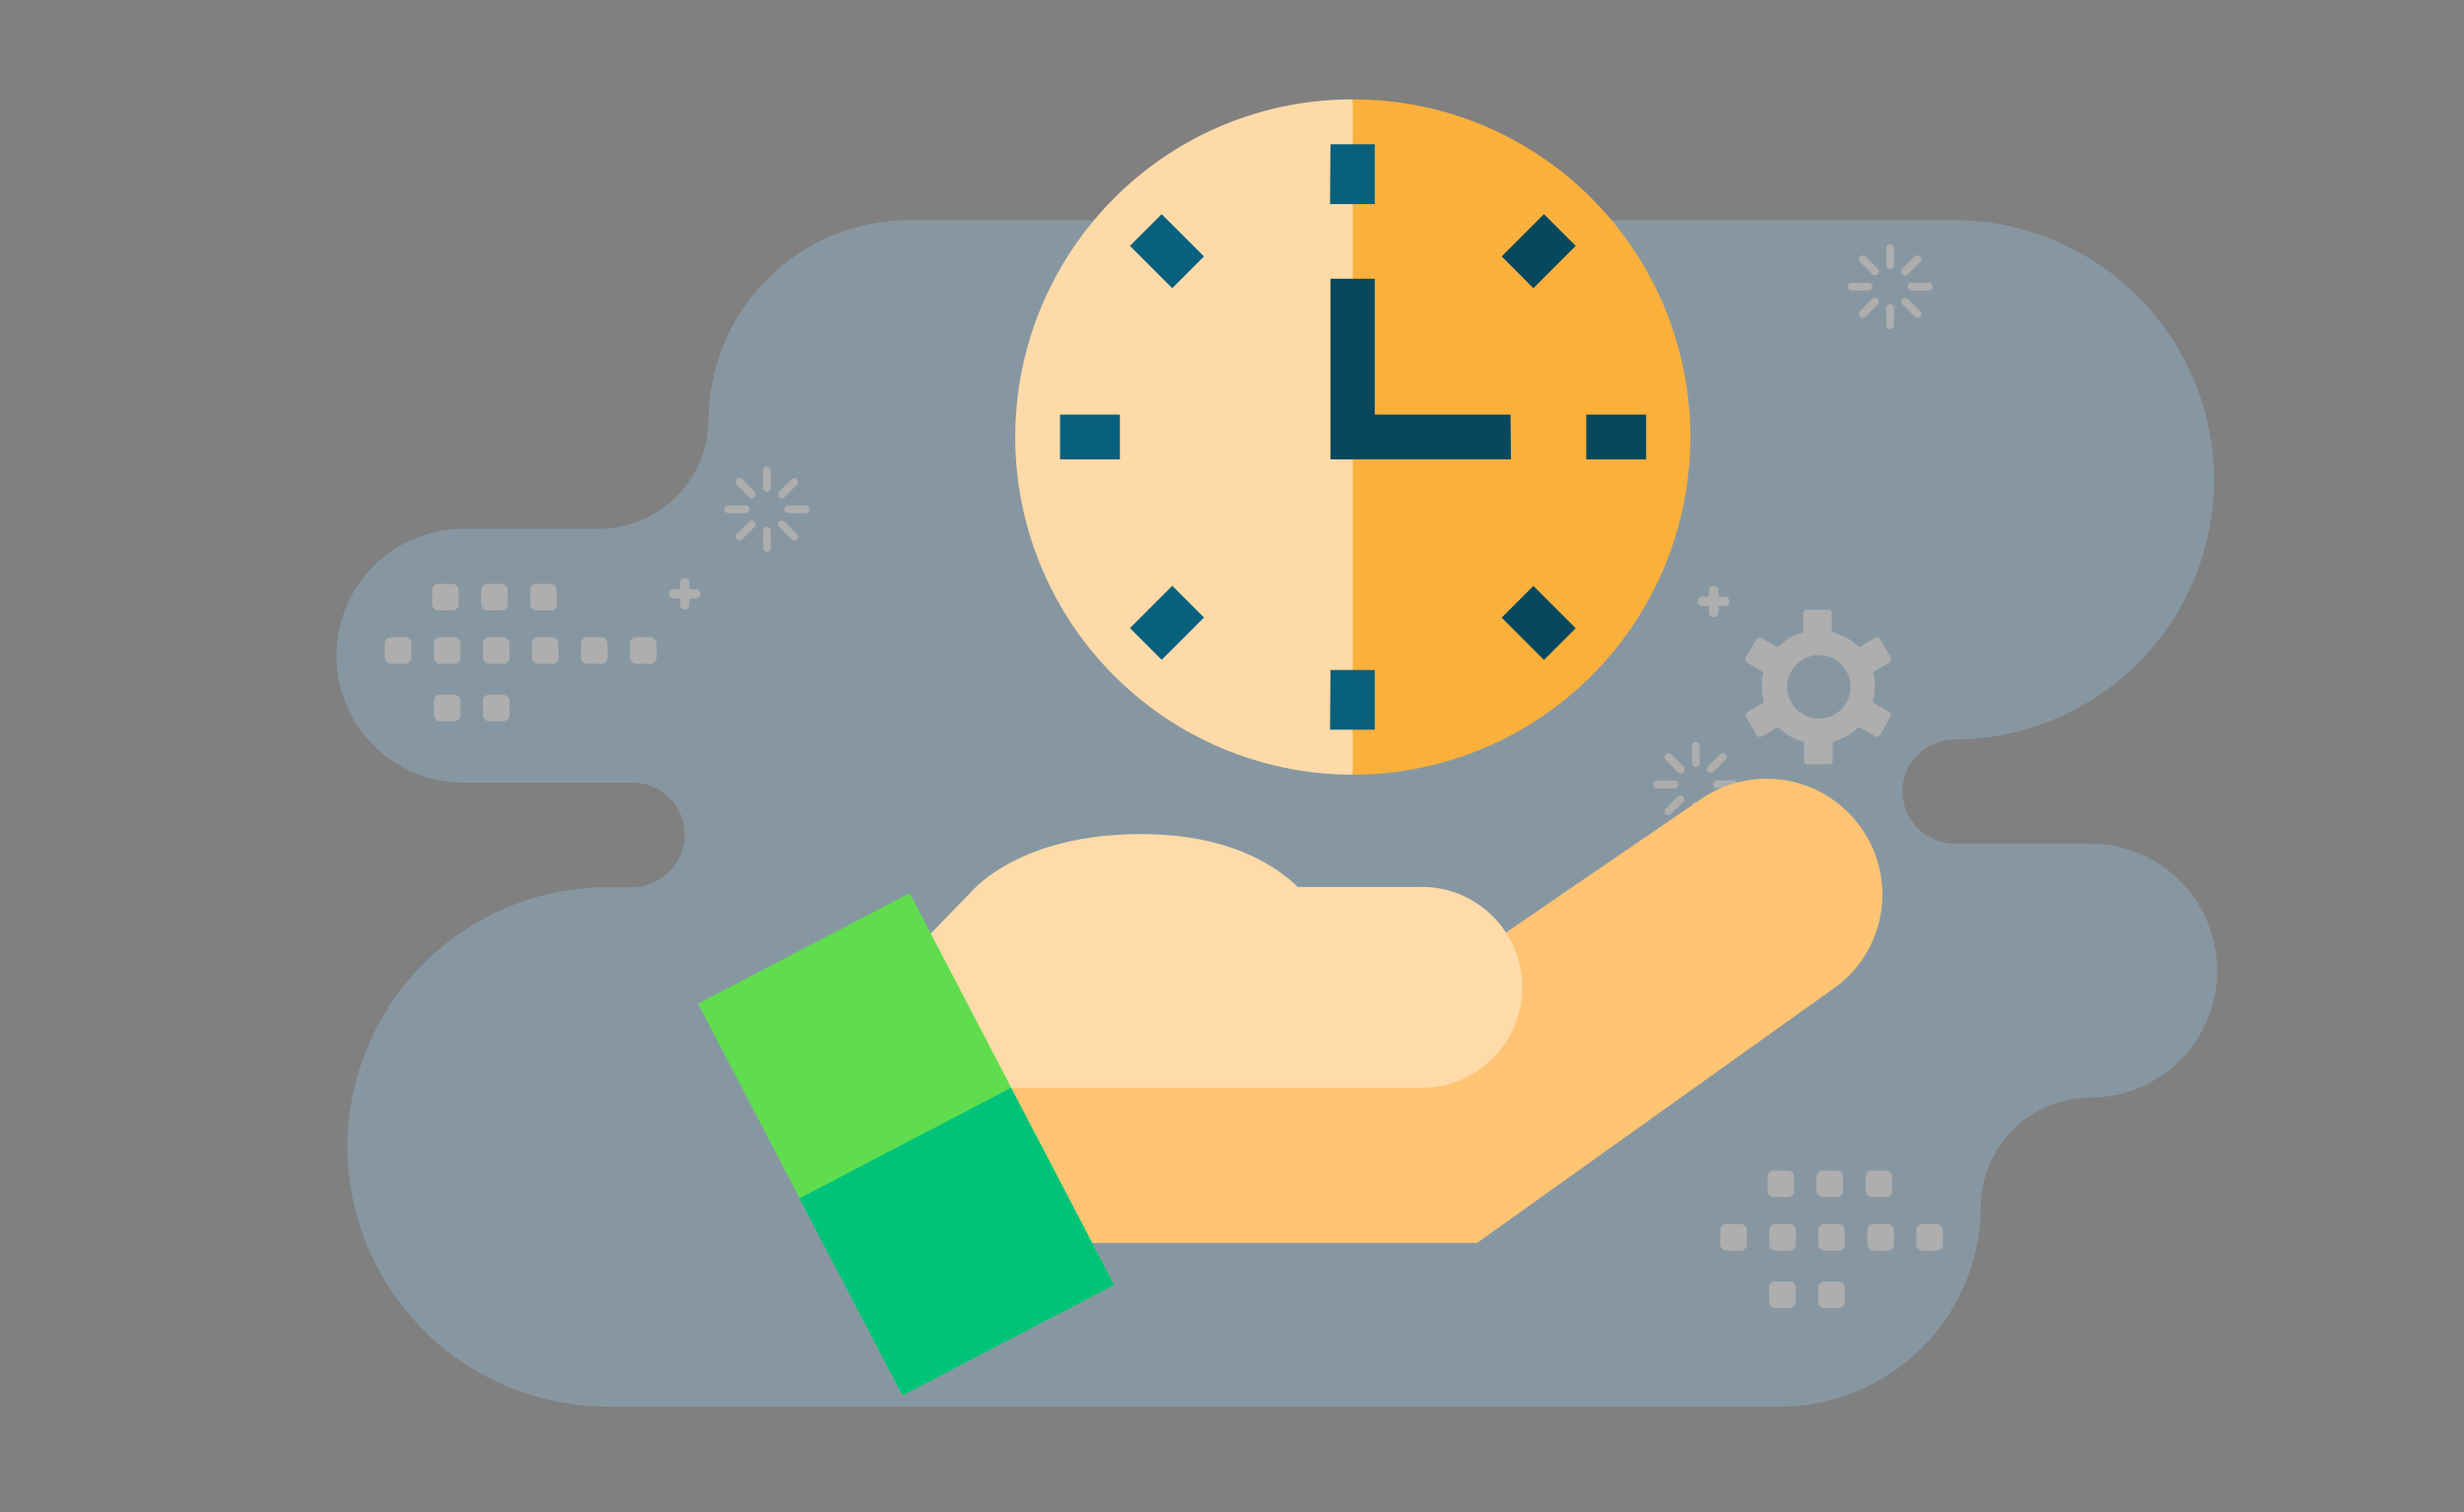 <svg id="Layer_1" data-name="Layer 1" xmlns="http://www.w3.org/2000/svg" viewBox="0 0 233 143"><rect x="0" y="0" width="233" height="143" fill="#808080" stroke="none"/><defs><style>.cls-1{opacity:0.36;}.cls-2{fill:#94bfdf;}.cls-2,.cls-4{fill-rule:evenodd;}.cls-3,.cls-4{fill:#fff;}.cls-5{fill:#ffc473;}.cls-6{fill:#ffdba9;}.cls-7{fill:#60dd4e;}.cls-8{fill:#00c37a;}.cls-9{fill:#fbb03b;}.cls-10{fill:#ffdaa9;}.cls-11{fill:#09607d;}.cls-12{fill:#07485e;}</style></defs><title>ecommerce</title><g class="cls-1"><path class="cls-2" d="M184.82,20.82a24.63,24.63,0,0,1,24.55,24.55h0a24.63,24.63,0,0,1-24.55,24.56h0a4.94,4.94,0,0,0-4.93,4.92h0a5,5,0,0,0,4.93,4.93h12.84a12,12,0,0,1,12,12h0a12,12,0,0,1-12,12,10.39,10.39,0,0,0-10.35,10.36h0A19,19,0,0,1,168.4,133h-111a24.63,24.63,0,0,1-24.55-24.55h0A24.63,24.63,0,0,1,57.44,83.89h2.38A5,5,0,0,0,64.75,79h0A4.94,4.94,0,0,0,59.82,74h-16a12,12,0,0,1-12-12h0a12,12,0,0,1,12-12H56.67A10.39,10.39,0,0,0,67,39.72h0a19,19,0,0,1,18.9-18.9Z"/><rect class="cls-3" x="181.21" y="115.74" width="2.51" height="2.51" rx="0.58"/><rect class="cls-3" x="176.58" y="115.74" width="2.51" height="2.51" rx="0.58"/><path class="cls-3" d="M172.53,115.74h1.34a.58.58,0,0,1,.58.58v1.34a.58.58,0,0,1-.58.58h-1.34a.59.59,0,0,1-.59-.59v-1.34A.58.58,0,0,1,172.53,115.74Z"/><rect class="cls-3" x="167.31" y="115.74" width="2.51" height="2.51" rx="0.58"/><rect class="cls-3" x="162.67" y="115.74" width="2.51" height="2.51" rx="0.58"/><rect class="cls-3" x="176.41" y="110.68" width="2.51" height="2.51" rx="0.58"/><rect class="cls-3" x="171.77" y="110.68" width="2.51" height="2.51" rx="0.58"/><path class="cls-3" d="M167.72,110.68h1.34a.59.59,0,0,1,.59.59v1.34a.58.58,0,0,1-.58.58h-1.34a.58.58,0,0,1-.58-.58v-1.34A.58.58,0,0,1,167.72,110.68Z"/><path class="cls-3" d="M172.53,121.17h1.34a.58.58,0,0,1,.58.58v1.34a.59.59,0,0,1-.59.59h-1.34a.59.59,0,0,1-.59-.59v-1.34A.58.58,0,0,1,172.53,121.17Z"/><path class="cls-3" d="M167.89,121.17h1.34a.58.58,0,0,1,.58.58v1.34a.59.59,0,0,1-.59.59h-1.34a.58.58,0,0,1-.58-.58v-1.34A.58.58,0,0,1,167.89,121.17Z"/><path class="cls-4" d="M160,70.52a.36.36,0,0,1,.36-.36.37.37,0,0,1,.37.36v1.64a.37.37,0,0,1-.37.36.36.36,0,0,1-.36-.36V70.52Zm-2.48,1.33a.36.36,0,0,1,0-.51.36.36,0,0,1,.52,0l1.15,1.15a.37.37,0,0,1,0,.52.36.36,0,0,1-.51,0l-1.16-1.16Zm-.81,2.69a.36.36,0,0,1-.36-.36.37.37,0,0,1,.36-.37h1.63a.37.37,0,0,1,.37.37.36.36,0,0,1-.37.36ZM158,77a.37.37,0,0,1-.52-.52l1.16-1.15a.36.36,0,1,1,.51.51L158,77Zm2.69.81a.37.37,0,0,1-.37.36.36.36,0,0,1-.36-.36V76.2a.36.36,0,0,1,.36-.37.37.37,0,0,1,.37.37v1.63Zm2.47-1.33a.36.36,0,0,1,0,.52.36.36,0,0,1-.51,0l-1.16-1.16a.36.36,0,0,1,0-.51.37.37,0,0,1,.52,0l1.15,1.15Zm.82-2.69a.37.37,0,0,1,.36.37.36.36,0,0,1-.36.36h-1.64a.36.36,0,0,1-.36-.36.37.37,0,0,1,.36-.37Zm-1.33-2.47a.36.36,0,0,1,.51.51L162,73a.37.37,0,0,1-.52-.52Z"/><path class="cls-4" d="M162.51,55.83v.59h.59a.45.45,0,0,1,.44.45h0a.45.45,0,0,1-.44.45h-.59v.59a.45.45,0,0,1-.45.45h0a.45.45,0,0,1-.45-.45v-.59H161a.45.45,0,0,1-.45-.45h0a.46.46,0,0,1,.45-.45h.59v-.59a.45.45,0,0,1,.45-.44h0A.45.45,0,0,1,162.51,55.83Z"/><path class="cls-4" d="M109.28,38.55v.59h.58a.45.45,0,0,1,.45.45h0a.45.45,0,0,1-.45.45h-.58v.59a.45.45,0,0,1-.45.44h0a.45.45,0,0,1-.45-.44V40h-.59a.45.45,0,0,1-.45-.45h0a.45.45,0,0,1,.45-.45h.59v-.59a.45.45,0,0,1,.45-.45h0A.46.46,0,0,1,109.28,38.55Z"/><path class="cls-4" d="M65.19,55.11v.59h.59a.45.45,0,0,1,.45.44h0a.45.45,0,0,1-.45.45h-.59v.59a.45.45,0,0,1-.45.45h0a.45.45,0,0,1-.44-.45v-.59h-.59a.45.45,0,0,1-.45-.45h0a.45.45,0,0,1,.45-.44h.59v-.59a.45.45,0,0,1,.44-.45h0A.45.45,0,0,1,65.19,55.11Z"/><path class="cls-4" d="M72.16,44.5a.36.36,0,1,1,.72,0v1.64a.36.36,0,0,1-.72,0V44.5Zm-2.48,1.33a.36.36,0,0,1,0-.51.35.35,0,0,1,.51,0l1.16,1.15a.37.37,0,0,1,0,.52.36.36,0,0,1-.51,0l-1.16-1.16Zm-.81,2.69a.37.37,0,0,1-.37-.36.38.38,0,0,1,.37-.37H70.5a.37.37,0,0,1,.36.37.36.36,0,0,1-.36.36ZM70.19,51a.36.36,0,0,1-.51,0,.37.37,0,0,1,0-.52l1.16-1.15a.35.35,0,0,1,.51,0,.36.36,0,0,1,0,.51L70.19,51Zm2.69.81a.36.36,0,1,1-.72,0V50.18a.36.36,0,1,1,.72,0v1.63Zm2.48-1.33a.37.37,0,0,1,0,.52.36.36,0,0,1-.51,0l-1.16-1.16a.36.36,0,0,1,0-.51.35.35,0,0,1,.51,0l1.16,1.15Zm.81-2.69a.38.38,0,0,1,.37.37.37.37,0,0,1-.37.36H74.54a.36.36,0,0,1-.36-.36.37.37,0,0,1,.36-.37Zm-1.32-2.47a.35.35,0,0,1,.51,0,.36.36,0,0,1,0,.51L74.2,47a.36.36,0,0,1-.51,0,.37.37,0,0,1,0-.52Z"/><path class="cls-4" d="M101.3,79.91a.36.36,0,0,1,.36-.36.37.37,0,0,1,.37.36v1.63a.38.38,0,0,1-.37.37.37.37,0,0,1-.36-.37V79.91Zm-2.48,1.33a.37.37,0,1,1,.52-.52l1.15,1.16a.35.35,0,0,1,0,.51.36.36,0,0,1-.51,0l-1.16-1.15ZM98,83.93a.37.37,0,0,1-.36-.37A.36.36,0,0,1,98,83.2h1.64a.36.36,0,0,1,.36.36.37.37,0,0,1-.36.37Zm1.33,2.47a.36.36,0,0,1-.52,0,.36.36,0,0,1,0-.51L100,84.73a.36.36,0,0,1,.51,0,.36.36,0,0,1,0,.52L99.34,86.4Zm2.69.82a.37.37,0,0,1-.37.36.36.36,0,0,1-.36-.36V85.58a.36.36,0,0,1,.36-.36.37.37,0,0,1,.37.36v1.64Zm2.48-1.33a.36.36,0,0,1,0,.51.36.36,0,0,1-.52,0l-1.16-1.15a.37.37,0,0,1,.52-.52l1.16,1.16Zm.81-2.69a.36.36,0,0,1,.36.36.37.37,0,0,1-.36.37h-1.64a.37.37,0,0,1-.36-.37.36.36,0,0,1,.36-.36ZM104,80.72a.37.37,0,1,1,.52.52l-1.16,1.15a.37.37,0,0,1-.52,0,.36.36,0,0,1,0-.51Z"/><path class="cls-4" d="M178.37,23.45a.36.36,0,0,1,.72,0v1.63a.36.36,0,1,1-.72,0V23.45Zm-2.48,1.33a.37.37,0,0,1,0-.52.36.36,0,0,1,.51,0l1.16,1.16a.36.36,0,0,1-.51.51l-1.16-1.15Zm-.81,2.69a.38.38,0,0,1-.37-.37.37.37,0,0,1,.37-.36h1.63a.36.36,0,0,1,.36.36.37.37,0,0,1-.36.37Zm1.32,2.47a.36.36,0,1,1-.51-.51l1.16-1.16a.36.36,0,0,1,.51,0,.37.37,0,0,1,0,.52l-1.16,1.15Zm2.69.82a.36.36,0,0,1-.72,0V29.12a.36.36,0,0,1,.72,0v1.64Zm2.48-1.33a.36.36,0,1,1-.51.51l-1.16-1.15a.37.37,0,0,1,0-.52.36.36,0,0,1,.51,0l1.16,1.16Zm.81-2.69a.37.37,0,0,1,.37.36.38.38,0,0,1-.37.37h-1.63a.37.37,0,0,1-.36-.37.36.36,0,0,1,.36-.36Zm-1.32-2.48a.36.36,0,0,1,.51,0,.37.37,0,0,1,0,.52l-1.16,1.15a.36.36,0,0,1-.51-.51Z"/><rect class="cls-3" x="59.58" y="60.26" width="2.51" height="2.51" rx="0.58"/><rect class="cls-3" x="54.94" y="60.26" width="2.51" height="2.51" rx="0.58"/><rect class="cls-3" x="50.3" y="60.26" width="2.51" height="2.51" rx="0.58"/><rect class="cls-3" x="45.67" y="60.26" width="2.51" height="2.51" rx="0.58"/><rect class="cls-3" x="41.03" y="60.26" width="2.51" height="2.51" rx="0.58"/><rect class="cls-3" x="36.39" y="60.26" width="2.51" height="2.51" rx="0.58"/><rect class="cls-3" x="50.14" y="55.21" width="2.51" height="2.51" rx="0.58"/><rect class="cls-3" x="45.5" y="55.21" width="2.51" height="2.51" rx="0.58"/><rect class="cls-3" x="40.86" y="55.21" width="2.51" height="2.51" rx="0.58"/><rect class="cls-3" x="45.67" y="65.69" width="2.51" height="2.51" rx="0.58"/><rect class="cls-3" x="41.03" y="65.69" width="2.51" height="2.51" rx="0.58"/><path class="cls-4" d="M175.71,68.83Zm-1.58-6A3,3,0,1,0,175,65a3,3,0,0,0-.89-2.15Zm-.66-3a5.45,5.45,0,0,1,1.19.5,5.77,5.77,0,0,1,1.05.79.18.18,0,0,0,.22,0l1.41-.82h0a.39.39,0,0,1,.26,0,.34.34,0,0,1,.21.16h0l1,1.72a.37.37,0,0,1,0,.27.35.35,0,0,1-.17.21h0l-1.4.81a.18.18,0,0,0-.09.2h0a3.44,3.44,0,0,1,.12.64,4.87,4.87,0,0,1,0,.66,5.42,5.42,0,0,1-.16,1.3.2.2,0,0,0,.1.21l1.4.81h0a.33.33,0,0,1,.17.21.34.34,0,0,1,0,.26l-1,1.74h0a.35.35,0,0,1-.48.12h0l-1.4-.81a.2.2,0,0,0-.22,0,5.35,5.35,0,0,1-1.05.79,4.93,4.93,0,0,1-1.2.51.19.19,0,0,0-.13.18v1.63a.34.34,0,0,1-.35.35h-2a.34.34,0,0,1-.35-.35V70.3a.18.18,0,0,0-.14-.18,5,5,0,0,1-1.19-.51,5.35,5.35,0,0,1-1.05-.79.2.2,0,0,0-.23,0l-1.4.81a.35.35,0,0,1-.48-.12h0l-1-1.73h0a.3.3,0,0,1,0-.26.29.29,0,0,1,.16-.21l1.41-.82a.19.19,0,0,0,.09-.2h0a5.42,5.42,0,0,1-.16-1.3,4.87,4.87,0,0,1,0-.66,4.52,4.52,0,0,1,.12-.64.2.2,0,0,0-.1-.21l-1.4-.81a.31.31,0,0,1-.16-.21.32.32,0,0,1,0-.27h0l1-1.72h0a.34.34,0,0,1,.21-.16.42.42,0,0,1,.27,0h0l1.41.82a.2.2,0,0,0,.23,0,5.38,5.38,0,0,1,1-.79,5.33,5.33,0,0,1,1.2-.5.19.19,0,0,0,.13-.18V58a.36.36,0,0,1,.1-.25.37.37,0,0,1,.25-.1h2a.37.37,0,0,1,.25.1.36.36,0,0,1,.1.25v1.63A.19.19,0,0,0,173.47,59.8Z"/></g><path class="cls-5" d="M176.17,78.54a10.94,10.94,0,0,0-15.29-3L138.79,90.65l1.42,2.07H94.48l-5,2.86,5,19.58,3.37-.07v2.44h41.82L173.4,93.46A10.87,10.87,0,0,0,176.17,78.54Z"/><path class="cls-6" d="M134.44,83.87H122.72c-2-1.94-6.42-5-14.8-5-10.68,0-15.27,4.52-16.2,5.59L84.3,92.08l4.7,4.6,1.54,6.18h43.9a9.5,9.5,0,0,0,0-19Z"/><rect class="cls-7" x="74.39" y="87.32" width="22.58" height="41.78" transform="translate(-40.35 51.93) rotate(-27.57)"/><polygon class="cls-8" points="95.6 102.86 75.59 113.31 85.34 131.95 105.35 121.5 95.6 102.86"/><path class="cls-9" d="M150.5,18.75A31.72,31.72,0,0,0,127.92,9.4L125.1,41.32l2.82,31.93a31.93,31.93,0,0,0,22.58-54.5Z"/><path class="cls-10" d="M105.35,18.75a31.93,31.93,0,0,0,22.57,54.5V9.4A31.72,31.72,0,0,0,105.35,18.75Z"/><path class="cls-11" d="M125.81,13.64H130V19.3h-4.23Z"/><path class="cls-12" d="M142,24.25l4-4,3,3-4,4Z"/><path class="cls-12" d="M150,39.2h5.66v4.24H150Z"/><path class="cls-12" d="M142,58.4l3-3,4,4-3,3Z"/><path class="cls-11" d="M125.81,63.35H130V69h-4.23Z"/><path class="cls-11" d="M106.85,59.39l4-4,3,3-4,4Z"/><path class="cls-11" d="M100.24,39.2h5.66v4.24h-5.66Z"/><path class="cls-11" d="M106.85,23.25l3-3,4,4-3,3Z"/><path class="cls-12" d="M142.88,43.44H125.81V26.36H130V39.2h12.84Z"/></svg>